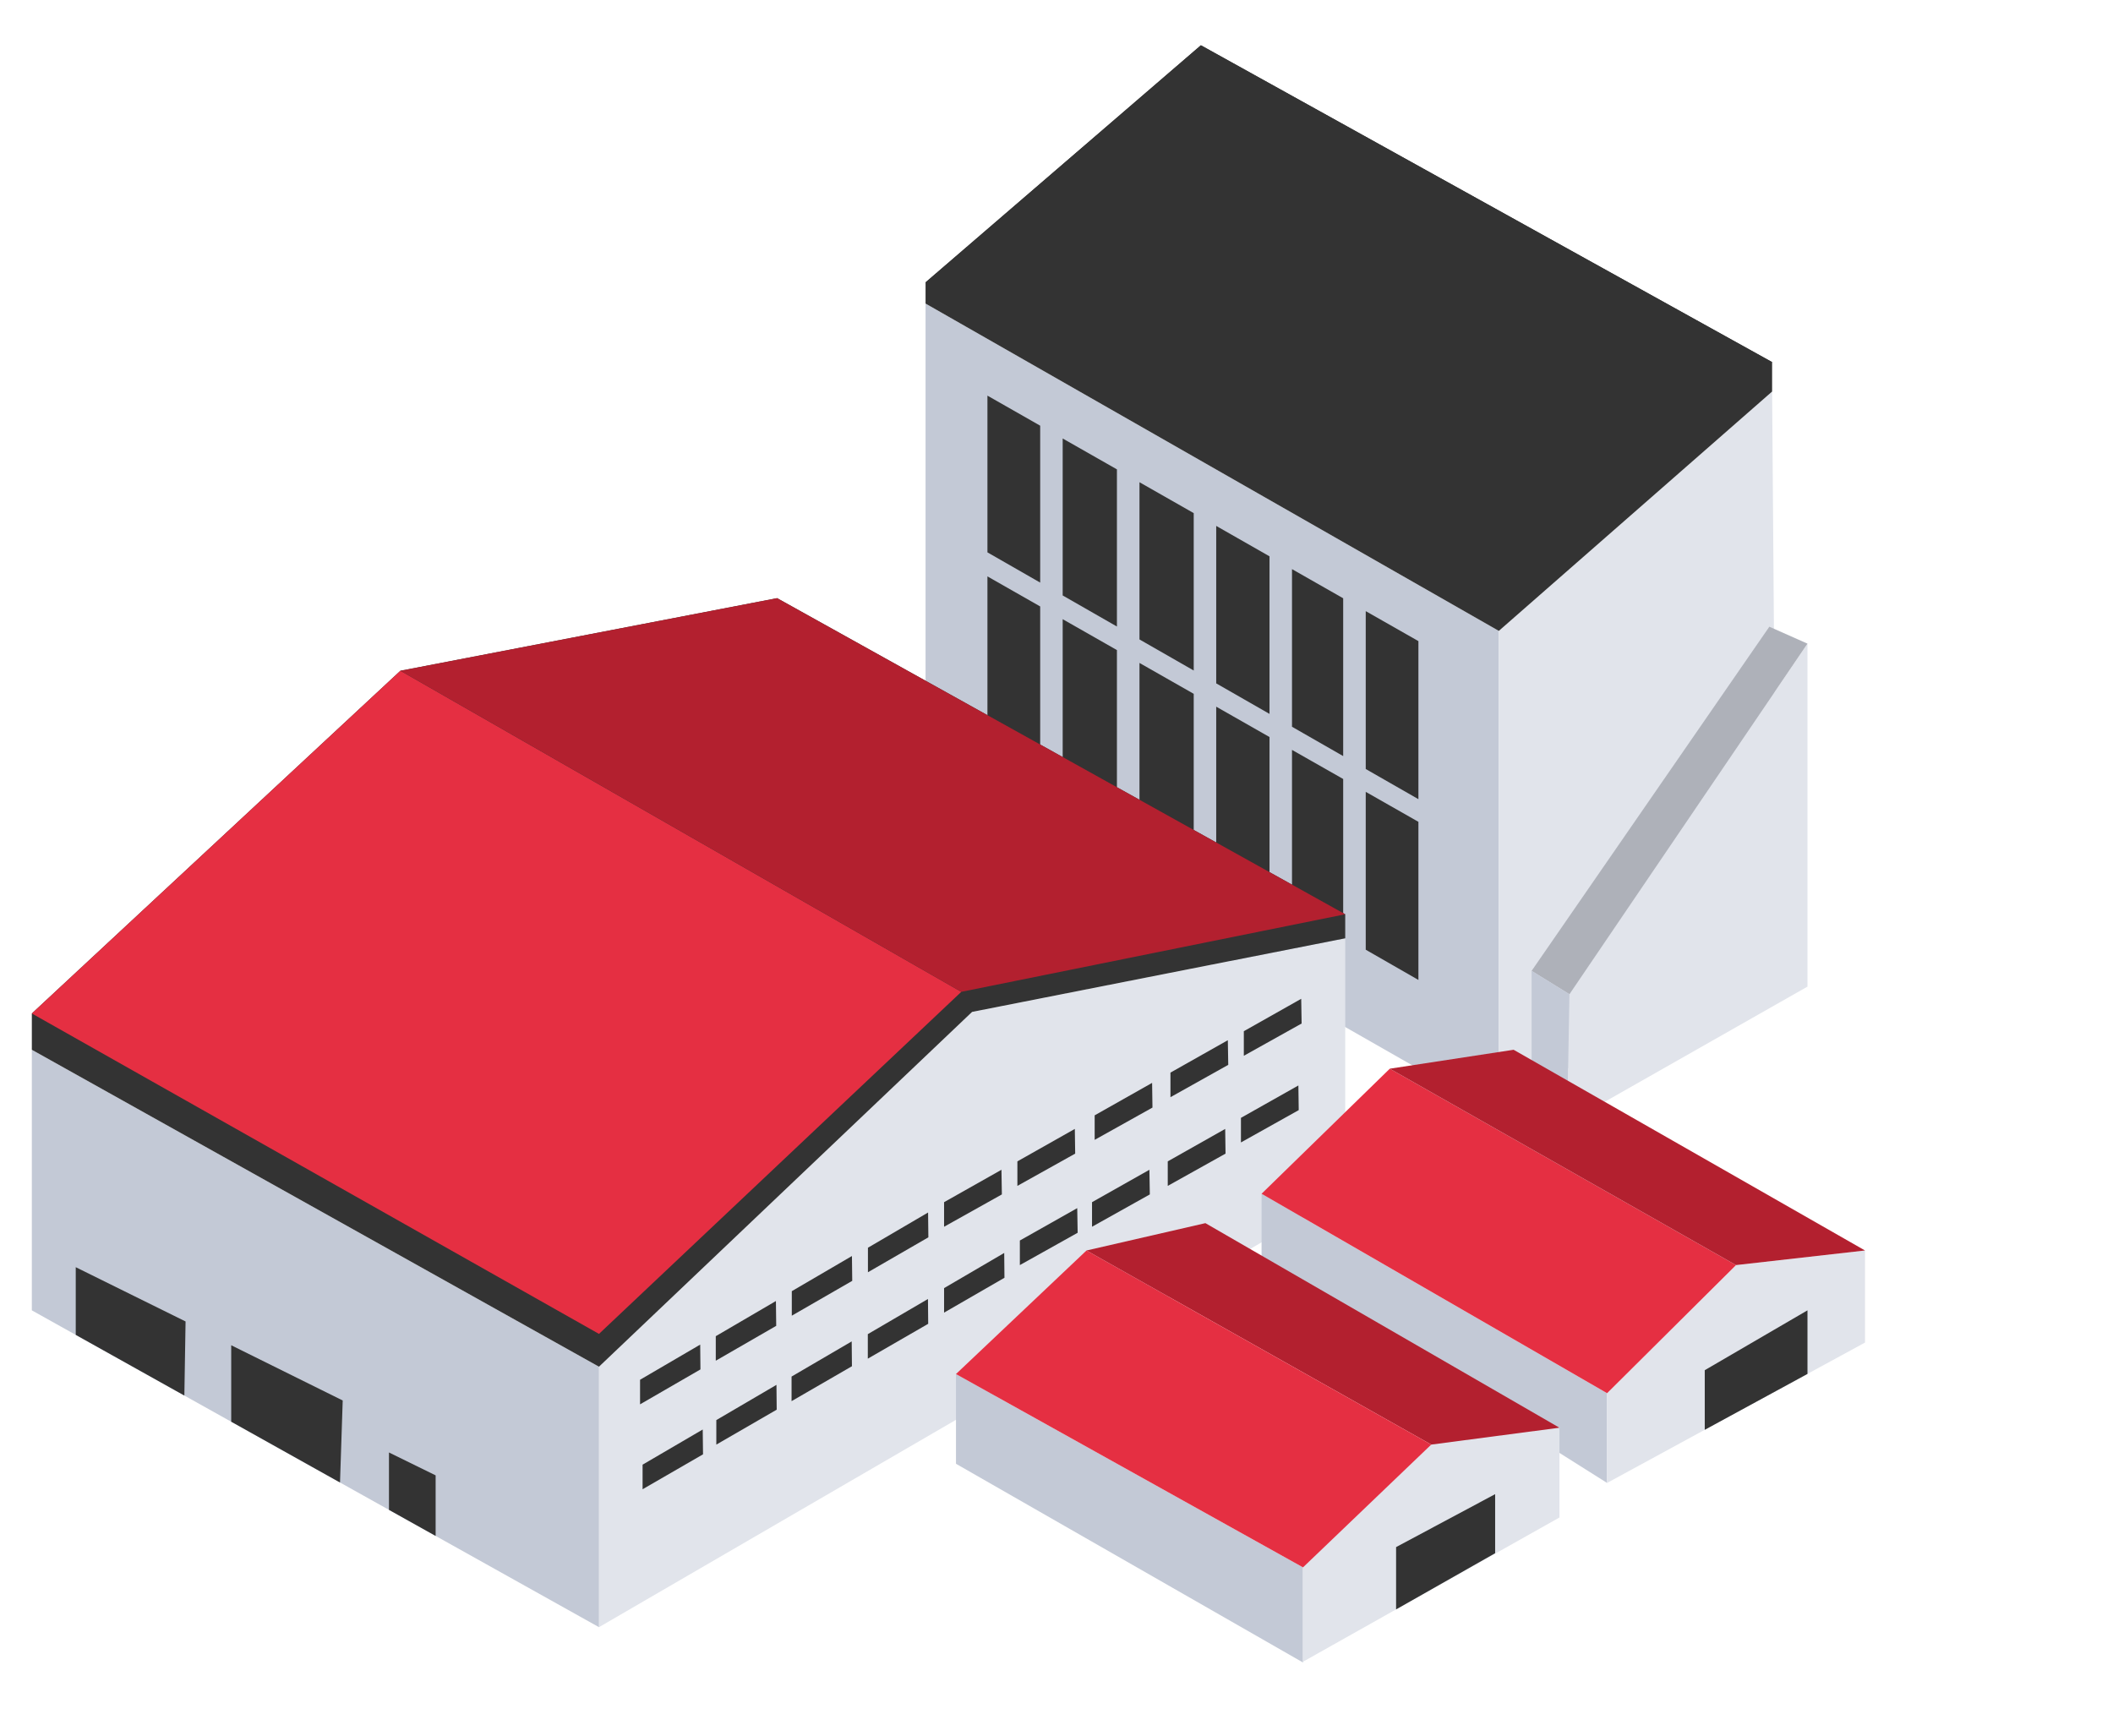 <svg width="280" height="230" viewBox="0 0 280 230" fill="none" xmlns="http://www.w3.org/2000/svg">
<path d="M198.614 147.72L122.648 104.342V40.227L198.614 83.605V147.72Z" fill="#C3C9D6"/>
<path d="M235.37 123.049L198.614 147.72V83.605L234.828 51.886L235.37 123.049Z" fill="#E1E4EB"/>
<path d="M239.514 130.742L207.668 148.835L207.971 131.753L239.514 85.293V130.742Z" fill="#E1E4EB"/>
<path d="M239.514 85.293L234.462 83.048L202.958 128.655L207.971 131.753L239.514 85.293Z" fill="#AEB1B9"/>
<path d="M202.958 128.655L207.971 131.753L207.668 148.835L202.958 145.435V128.655Z" fill="#C3C9D6"/>
<path d="M234.828 51.886V47.984L159.133 6L122.648 37.416V40.227L198.614 83.605L234.828 51.886Z" fill="#333333"/>
<path d="M122.648 37.416L198.614 80.515L234.828 47.984L159.133 6L122.648 37.416Z" fill="#333333"/>
<path d="M137.838 56.41V77.203L130.849 73.197V52.428L137.838 56.41Z" fill="#333333"/>
<path d="M148.007 62.199V83.024L140.819 78.907V58.106L148.007 62.199Z" fill="#333333"/>
<path d="M158.184 67.997V88.853L150.996 84.736V63.903L158.184 67.997Z" fill="#333333"/>
<path d="M168.226 73.722V94.603L161.165 90.558V69.693L168.226 73.722Z" fill="#333333"/>
<path d="M177.989 79.281V100.193L171.207 96.307V75.419L177.989 79.281Z" fill="#333333"/>
<path d="M187.959 84.959V105.903L180.978 101.906V80.985L187.959 84.959Z" fill="#333333"/>
<path d="M137.838 80.364V101.149L130.849 97.143V76.382L137.838 80.364Z" fill="#333333"/>
<path d="M148.007 86.146V106.978L140.819 102.861V82.052L148.007 86.146Z" fill="#333333"/>
<path d="M158.184 91.943V112.808L150.996 108.683V87.85L158.184 91.943Z" fill="#333333"/>
<path d="M168.226 97.669V118.557L161.165 114.504V93.647L168.226 97.669Z" fill="#333333"/>
<path d="M177.989 103.228V124.14L171.207 120.254V99.373L177.989 103.228Z" fill="#333333"/>
<path d="M187.959 108.906V129.858L180.978 125.852V104.932L187.959 108.906Z" fill="#333333"/>
<path d="M79.373 215.626L178.26 158.192V124.339L128.816 134.094L79.373 181.111V215.626Z" fill="#E1E4EB"/>
<path d="M79.373 181.111L4.219 139.111V173.642L79.373 215.626V181.111Z" fill="#C3C9D6"/>
<path d="M4.219 139.111L79.373 181.111L128.816 134.094L178.26 124.339V121.154L102.979 79.265L53.057 88.885L4.219 134.301V139.111Z" fill="#333333"/>
<path d="M4.219 134.301L79.373 176.763L127.382 131.435L53.057 88.885L4.219 134.301Z" fill="#E52F42"/>
<path d="M53.057 88.885L102.979 79.265L178.26 121.154L127.382 131.435L53.057 88.885Z" fill="#B3202F"/>
<path d="M84.816 182.84V186.097L92.818 181.47L92.786 178.181L84.816 182.84Z" fill="#333333"/>
<path d="M85.151 194.092V197.349L93.16 192.722L93.12 189.433L85.151 194.092Z" fill="#333333"/>
<path d="M94.922 188.183V191.432L102.923 186.805L102.891 183.516L94.922 188.183Z" fill="#333333"/>
<path d="M94.85 177.066V180.315L102.859 175.696L102.819 172.407L94.85 177.066Z" fill="#333333"/>
<path d="M104.923 171.101V174.35L112.933 169.732L112.893 166.443L104.923 171.101Z" fill="#333333"/>
<path d="M115.013 165.344V168.593L123.022 163.966L122.983 160.677L115.013 165.344Z" fill="#333333"/>
<path d="M125.103 159.307V162.564L132.761 158.28L132.706 155.015L125.103 159.307Z" fill="#333333"/>
<path d="M134.817 153.9V157.149L142.476 152.873L142.428 149.6L134.817 153.9Z" fill="#333333"/>
<path d="M145.058 147.8V151.049L152.717 146.772L152.669 143.499L145.058 147.8Z" fill="#333333"/>
<path d="M155.1 142.138V145.395L162.759 141.11L162.703 137.845L155.1 142.138Z" fill="#333333"/>
<path d="M164.823 136.651V139.908L172.482 135.631L172.426 132.358L164.823 136.651Z" fill="#333333"/>
<path d="M135.144 164.388V167.645L142.803 163.361L142.747 160.096L135.144 164.388Z" fill="#333333"/>
<path d="M144.708 159.307V162.564L152.367 158.28L152.311 155.015L144.708 159.307Z" fill="#333333"/>
<path d="M154.742 153.9V157.149L162.4 152.873L162.353 149.6L154.742 153.9Z" fill="#333333"/>
<path d="M164.441 148.134V151.391L172.099 147.107L172.052 143.842L164.441 148.134Z" fill="#333333"/>
<path d="M104.892 182.417V185.675L112.893 181.048L112.861 177.759L104.892 182.417Z" fill="#333333"/>
<path d="M114.997 176.795V180.044L122.999 175.425L122.967 172.137L114.997 176.795Z" fill="#333333"/>
<path d="M125.103 170.695V173.944L133.104 169.325L133.072 166.036L125.103 170.695Z" fill="#333333"/>
<path d="M10.037 176.891L24.43 184.934L24.59 175.115L10.037 167.924V176.891Z" fill="#333333"/>
<path d="M30.639 188.398L45.056 196.457L45.414 185.587L30.639 178.268V188.398Z" fill="#333333"/>
<path d="M51.543 200.081L57.727 203.537V195.51L51.543 192.476V200.081Z" fill="#333333"/>
<path d="M167.174 158.192L212.96 184.623V196.513L167.174 167.645V158.192Z" fill="#C3C9D6"/>
<path d="M126.68 182.083V193.973L172.665 220.308V207.702L126.68 182.083Z" fill="#C3C9D6"/>
<path d="M172.665 220.205L206.648 201.092V189.091L189.656 191.329L172.665 207.598V220.205Z" fill="#E1E4EB"/>
<path d="M143.975 165.71L159.731 162.086L206.648 189.195L189.656 191.432L143.975 165.71Z" fill="#B3202F"/>
<path d="M126.68 182.083L143.975 165.71L189.656 191.432L172.665 207.702L126.68 182.083Z" fill="#E52F42"/>
<path d="M212.96 196.513L247.141 177.91V165.71L230.046 167.645L212.96 184.623V196.513Z" fill="#E1E4EB"/>
<path d="M167.174 158.192L212.96 184.623L230.046 167.645L184.165 141.62L167.174 158.192Z" fill="#E52F42"/>
<path d="M184.165 141.62L200.575 139.111L247.141 165.71L230.046 167.645L184.165 141.62Z" fill="#B3202F"/>
<path d="M185 213.273L198.126 205.824V198L185 205.016V213.273Z" fill="#333333"/>
<path d="M225.902 181.573L239.514 173.642V182.067L225.902 189.473V181.573Z" fill="#333333"/>
</svg>
